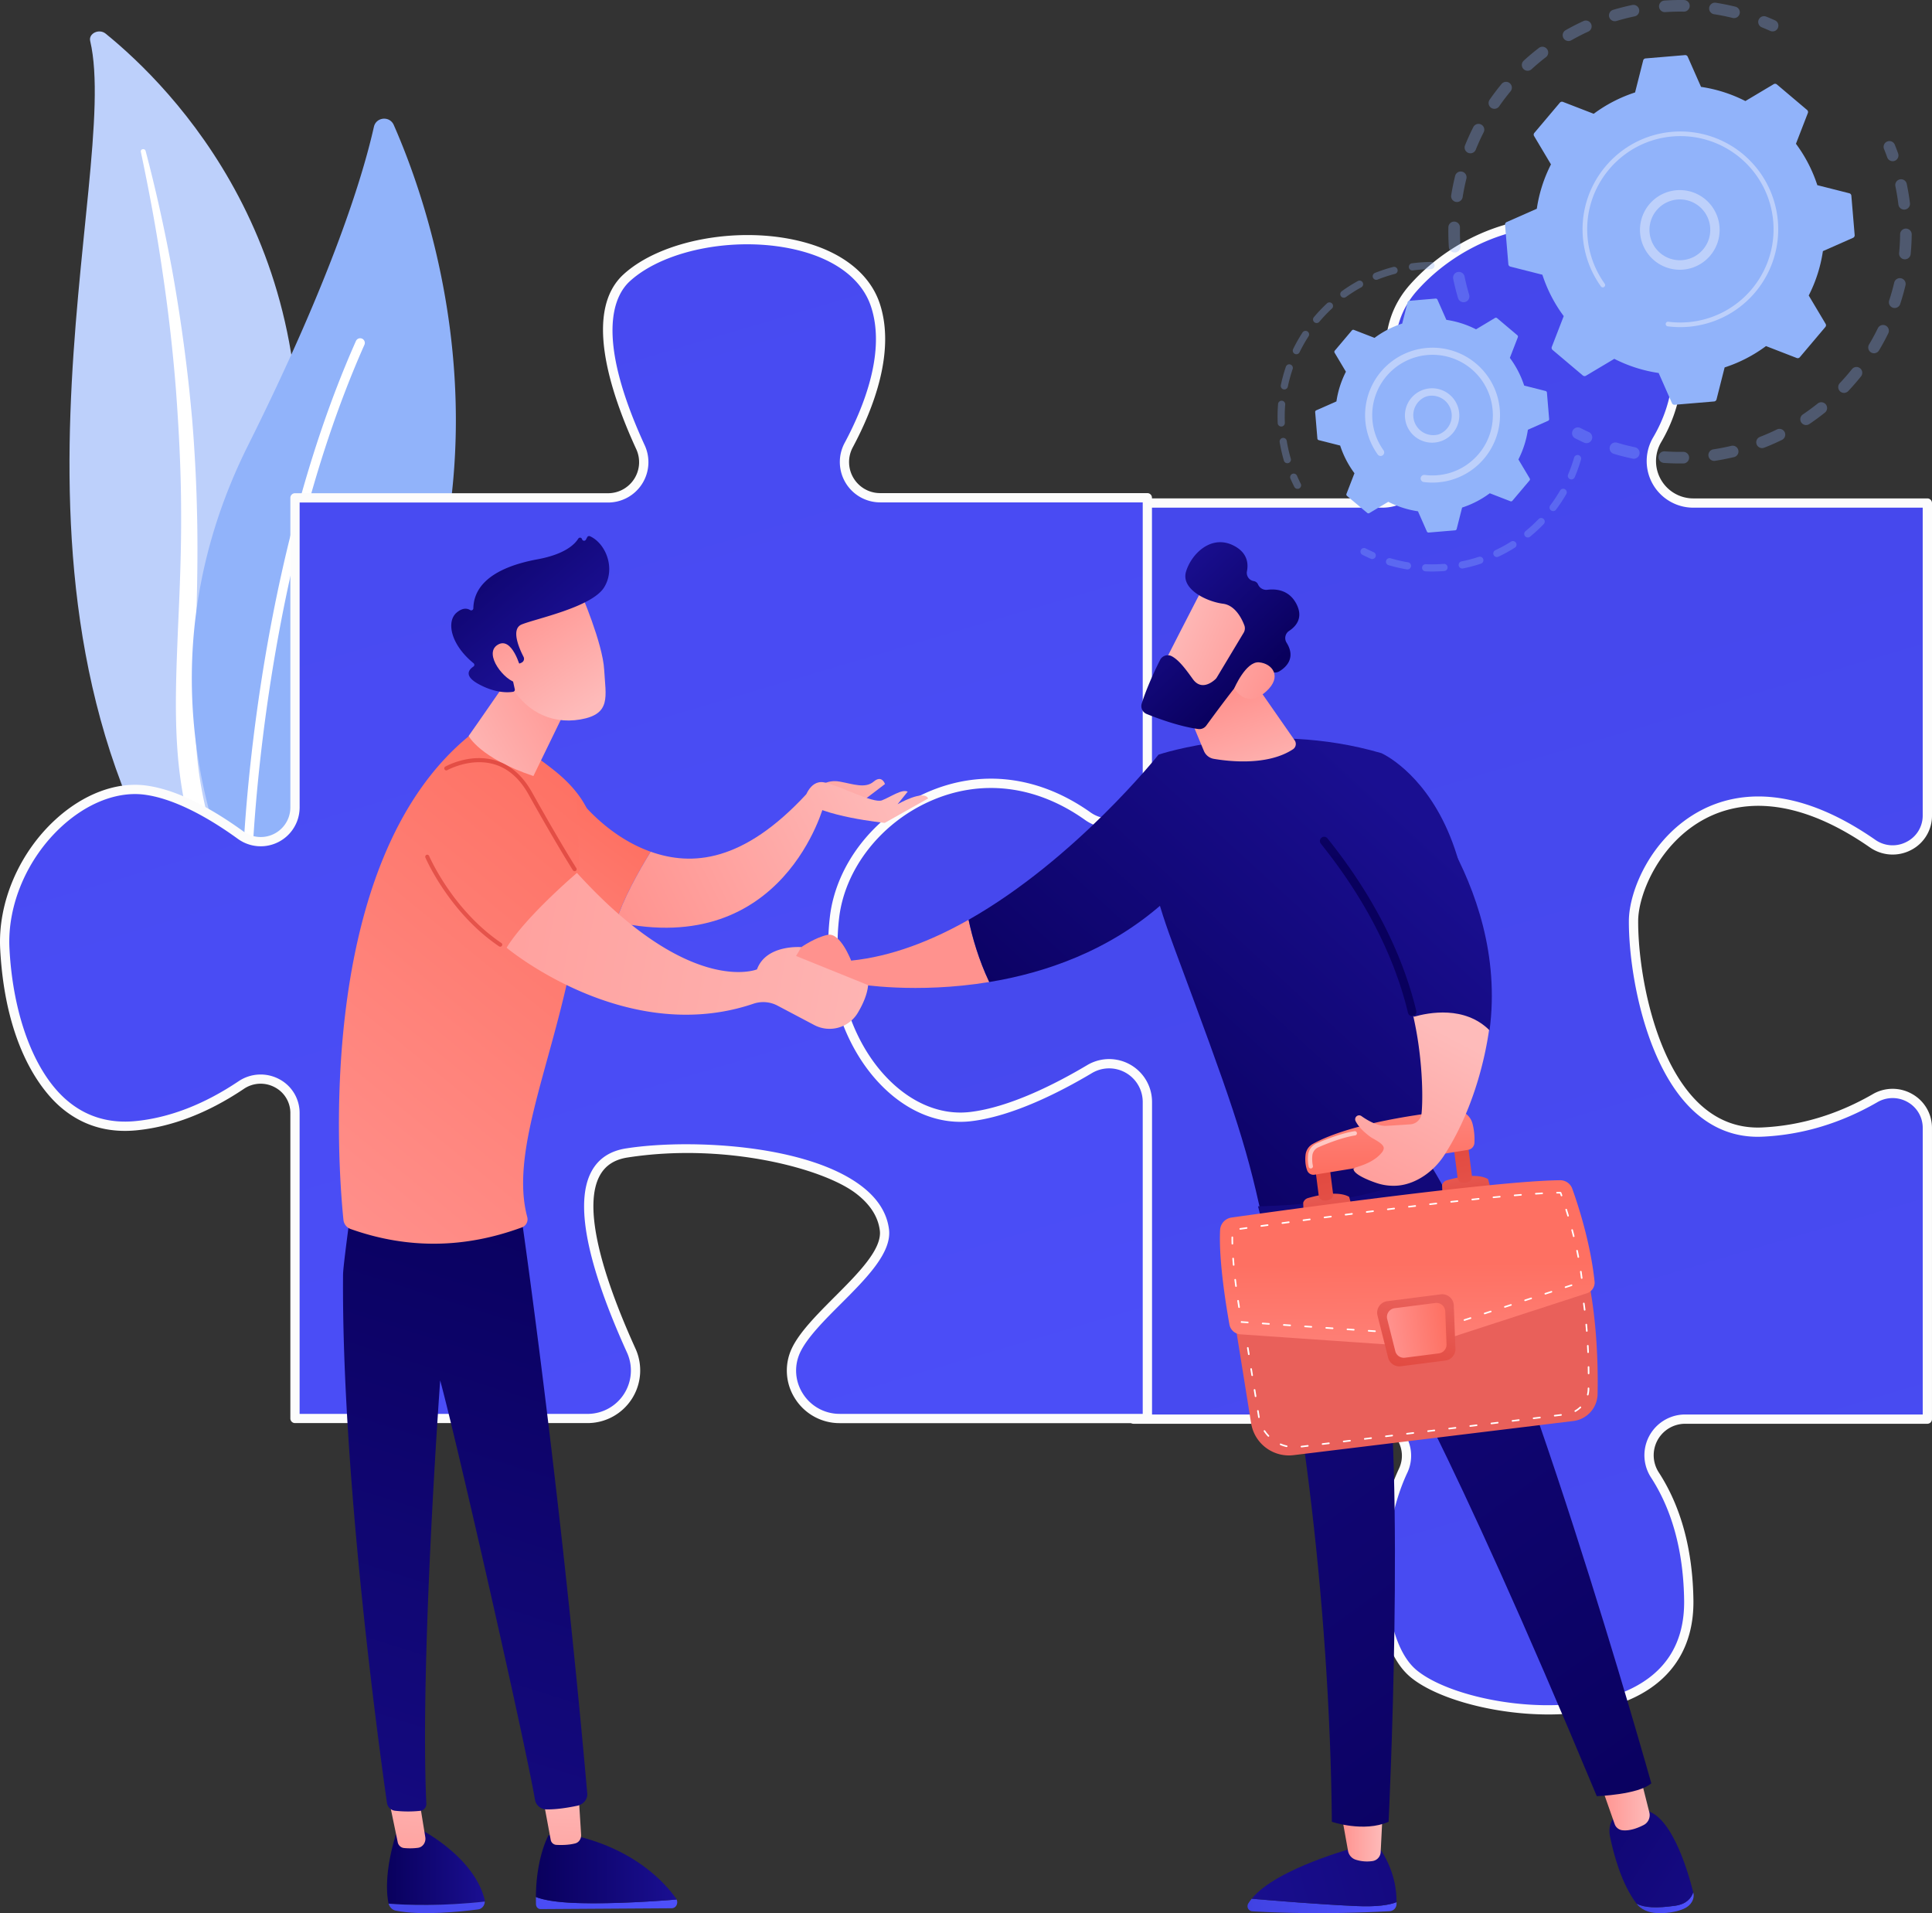 <svg xmlns="http://www.w3.org/2000/svg" xmlns:xlink="http://www.w3.org/1999/xlink" viewBox="0 0 2806.09 2778.24"><rect x="0" y="0" width="2806.09" height="2778.24" fill="#333333" stroke="none"/><defs><style>.cls-1{isolation:isolate;}.cls-2{fill:#bdd0fb;}.cls-24,.cls-3,.cls-30{fill:#fff;}.cls-3{mix-blend-mode:soft-light;}.cls-4{fill:#91b3fa;}.cls-5{fill:url(#linear-gradient);}.cls-6{fill:#fcfcfc;}.cls-7{fill:url(#linear-gradient-2);}.cls-8{opacity:0.3;}.cls-9{fill:url(#linear-gradient-3);}.cls-10{fill:url(#linear-gradient-4);}.cls-11{fill:url(#linear-gradient-5);}.cls-12{fill:url(#linear-gradient-6);}.cls-13{fill:url(#linear-gradient-7);}.cls-14{fill:url(#linear-gradient-8);}.cls-15{fill:url(#linear-gradient-9);}.cls-16{fill:url(#linear-gradient-10);}.cls-17{fill:url(#linear-gradient-11);}.cls-18{fill:url(#linear-gradient-12);}.cls-19{fill:url(#linear-gradient-13);}.cls-20{fill:url(#linear-gradient-14);}.cls-21{fill:url(#linear-gradient-15);}.cls-22{fill:url(#linear-gradient-16);}.cls-23{fill:url(#linear-gradient-17);}.cls-25{fill:url(#linear-gradient-18);}.cls-26{fill:url(#linear-gradient-19);}.cls-27{fill:url(#linear-gradient-20);}.cls-28{fill:url(#linear-gradient-21);}.cls-29{fill:url(#linear-gradient-22);}.cls-30{opacity:0.58;}.cls-31{fill:url(#linear-gradient-23);}.cls-32{fill:url(#linear-gradient-24);}.cls-33{fill:url(#linear-gradient-25);}.cls-34{fill:url(#linear-gradient-26);}.cls-35{fill:url(#linear-gradient-27);}.cls-36{fill:url(#linear-gradient-28);}.cls-37{fill:url(#linear-gradient-29);}.cls-38{fill:url(#linear-gradient-30);}.cls-39{fill:url(#linear-gradient-31);}.cls-40{fill:url(#linear-gradient-32);}.cls-41{fill:url(#linear-gradient-33);}.cls-42{fill:url(#linear-gradient-34);}.cls-43{fill:url(#linear-gradient-35);}.cls-44{fill:url(#linear-gradient-36);}.cls-45{fill:url(#linear-gradient-37);}.cls-46{fill:url(#linear-gradient-38);}.cls-47{fill:url(#linear-gradient-39);}.cls-48{fill:url(#linear-gradient-40);}.cls-49{fill:url(#linear-gradient-41);}.cls-50{fill:url(#linear-gradient-42);}.cls-51{fill:url(#linear-gradient-43);}.cls-52{fill:url(#linear-gradient-44);}.cls-53{fill:url(#linear-gradient-45);}.cls-54{fill:url(#linear-gradient-46);}.cls-55{fill:url(#linear-gradient-47);}</style><linearGradient id="linear-gradient" x1="-159.25" y1="6336.71" x2="2179.03" y2="-1565.05" gradientTransform="matrix(-1, 0, 0, 1, 3686.08, 0)" gradientUnits="userSpaceOnUse"><stop offset="0" stop-color="#4f52ff"/><stop offset="1" stop-color="#4042e2"/></linearGradient><linearGradient id="linear-gradient-2" x1="1457.14" y1="4728.53" x2="3767.74" y2="-3079.65" xlink:href="#linear-gradient"/><linearGradient id="linear-gradient-3" x1="1593.69" y1="1929.93" x2="1626.25" y2="1918.64" gradientUnits="userSpaceOnUse"><stop offset="0" stop-color="#febbba"/><stop offset="1" stop-color="#ff928e"/></linearGradient><linearGradient id="linear-gradient-4" x1="1825.47" y1="1990.6" x2="2299.68" y2="1473.69" gradientUnits="userSpaceOnUse"><stop offset="0" stop-color="#09005d"/><stop offset="1" stop-color="#1a0f91"/></linearGradient><linearGradient id="linear-gradient-5" x1="2041.95" y1="2189.18" x2="2516.15" y2="1672.28" xlink:href="#linear-gradient-4"/><linearGradient id="linear-gradient-6" x1="996.01" y1="1629.84" x2="947.54" y2="1484.45" gradientTransform="translate(1290.1)" xlink:href="#linear-gradient-3"/><linearGradient id="linear-gradient-7" x1="2149.53" y1="1381.3" x2="2323.72" y2="1457.03" xlink:href="#linear-gradient-3"/><linearGradient id="linear-gradient-8" x1="5027.63" y1="5584.33" x2="5235.71" y2="5584.33" gradientTransform="matrix(-0.69, -0.73, -0.73, 0.69, 9787.37, 1318.79)" xlink:href="#linear-gradient-4"/><linearGradient id="linear-gradient-9" x1="2138.68" y1="1406.27" x2="2312.86" y2="1482" xlink:href="#linear-gradient-3"/><linearGradient id="linear-gradient-10" x1="2273.45" y1="3244.53" x2="2489.93" y2="3244.53" gradientTransform="matrix(-1, 0, 0, 1, 4753.76, 0)" xlink:href="#linear-gradient"/><linearGradient id="linear-gradient-11" x1="3002.81" y1="3042" x2="2218.98" y2="3265.41" xlink:href="#linear-gradient-4"/><linearGradient id="linear-gradient-12" x1="2293.44" y1="3142.87" x2="2354.41" y2="3142.87" gradientTransform="matrix(-1, 0, 0, 1, 4753.76, 0)" xlink:href="#linear-gradient-3"/><linearGradient id="linear-gradient-13" x1="1841.89" y1="3239.86" x2="1924.85" y2="3239.86" gradientTransform="matrix(-1, 0, 0, 1, 4753.76, 0)" xlink:href="#linear-gradient"/><linearGradient id="linear-gradient-14" x1="2565.84" y1="2996.59" x2="3054.31" y2="3314.67" xlink:href="#linear-gradient-4"/><linearGradient id="linear-gradient-15" x1="1905.79" y1="3092.04" x2="1978.66" y2="3092.04" gradientTransform="matrix(-1, 0, 0, 1, 4753.76, 0)" xlink:href="#linear-gradient-3"/><linearGradient id="linear-gradient-16" x1="-437.49" y1="3199.04" x2="674.48" y2="1661.68" gradientTransform="matrix(-1, 0, 0, 1, 2420.76, 0)" xlink:href="#linear-gradient-4"/><linearGradient id="linear-gradient-17" x1="2477.36" y1="2182.86" x2="2504.33" y2="2378.39" gradientUnits="userSpaceOnUse"><stop offset="0" stop-color="#e1473d"/><stop offset="1" stop-color="#e9605a"/></linearGradient><linearGradient id="linear-gradient-18" x1="27.6" y1="2902.5" x2="24.6" y2="2829.62" gradientTransform="translate(1990 -609.6) rotate(-7.3)" xlink:href="#linear-gradient-17"/><linearGradient id="linear-gradient-19" x1="23.8" y1="2793.09" x2="38.83" y2="3001.94" gradientTransform="translate(1990 -609.6) rotate(-7.3)" xlink:href="#linear-gradient-17"/><linearGradient id="linear-gradient-20" x1="230.63" y1="2894.14" x2="227.62" y2="2821.26" gradientTransform="translate(1990 -609.6) rotate(-7.3)" xlink:href="#linear-gradient-17"/><linearGradient id="linear-gradient-21" x1="226.28" y1="2778.53" x2="241.31" y2="2987.39" gradientTransform="translate(1990 -609.6) rotate(-7.3)" xlink:href="#linear-gradient-17"/><linearGradient id="linear-gradient-22" x1="142.88" y1="2676.84" x2="122.6" y2="2825.57" gradientTransform="translate(1990 -609.6) rotate(-7.3)" gradientUnits="userSpaceOnUse"><stop offset="0" stop-color="#ff928e"/><stop offset="1" stop-color="#fe7062"/></linearGradient><linearGradient id="linear-gradient-23" x1="2498.18" y1="2570.29" x2="2495.93" y2="2311.84" gradientTransform="matrix(1, 0, 0, 1, 0, 0)" xlink:href="#linear-gradient-22"/><linearGradient id="linear-gradient-24" x1="2493.73" y1="2480.27" x2="2518.45" y2="2365.66" xlink:href="#linear-gradient-17"/><linearGradient id="linear-gradient-25" x1="91.59" y1="3060.48" x2="176.78" y2="3060.48" xlink:href="#linear-gradient-22"/><linearGradient id="linear-gradient-26" x1="2561.45" y1="1982.01" x2="2396.43" y2="2299.35" xlink:href="#linear-gradient-3"/><linearGradient id="linear-gradient-27" x1="2112.52" y1="2253.93" x2="2586.72" y2="1737.02" xlink:href="#linear-gradient-4"/><linearGradient id="linear-gradient-28" x1="2457.14" y1="1750.91" x2="2567.26" y2="1317.15" xlink:href="#linear-gradient-4"/><linearGradient id="linear-gradient-29" x1="-276.05" y1="3187.59" x2="-134.04" y2="3187.59" gradientTransform="translate(1290.1)" xlink:href="#linear-gradient-4"/><linearGradient id="linear-gradient-30" x1="79.47" y1="3020.06" x2="-437.17" y2="3425.72" gradientTransform="translate(1290.1)" xlink:href="#linear-gradient"/><linearGradient id="linear-gradient-31" x1="-236.55" y1="3025.92" x2="-263.68" y2="3262.65" gradientTransform="translate(1290.1)" xlink:href="#linear-gradient-3"/><linearGradient id="linear-gradient-32" x1="171.24" y1="3136.77" x2="-345.39" y2="3542.43" gradientTransform="translate(1290.1)" xlink:href="#linear-gradient"/><linearGradient id="linear-gradient-33" x1="-59.8" y1="3191.2" x2="144.62" y2="3191.2" gradientTransform="translate(1290.1)" xlink:href="#linear-gradient-4"/><linearGradient id="linear-gradient-34" x1="89.28" y1="2996.76" x2="62.16" y2="3233.51" gradientTransform="translate(993.21 65.77) rotate(-3.61)" xlink:href="#linear-gradient-3"/><linearGradient id="linear-gradient-35" x1="1285.52" y1="2160.96" x2="832.58" y2="3594.5" xlink:href="#linear-gradient-4"/><linearGradient id="linear-gradient-36" x1="866.33" y1="2272.57" x2="1380.99" y2="1641.04" gradientTransform="matrix(1, 0, 0, 1, 0, 0)" xlink:href="#linear-gradient-22"/><linearGradient id="linear-gradient-37" x1="1105.13" y1="1578.34" x2="1293.91" y2="1465.97" xlink:href="#linear-gradient-3"/><linearGradient id="linear-gradient-38" x1="1311.07" y1="1502.6" x2="1200.89" y2="1340.7" xlink:href="#linear-gradient-3"/><linearGradient id="linear-gradient-39" x1="1106.89" y1="1220.53" x2="1262.66" y2="1402.97" xlink:href="#linear-gradient-4"/><linearGradient id="linear-gradient-40" x1="1257.61" y1="1538.98" x2="1147.48" y2="1377.16" xlink:href="#linear-gradient-3"/><linearGradient id="linear-gradient-41" x1="1118.32" y1="1997.46" x2="1356.55" y2="1671.59" gradientTransform="matrix(1, 0, 0, 1, 0, 0)" xlink:href="#linear-gradient-22"/><linearGradient id="linear-gradient-42" x1="1744.05" y1="1615.97" x2="1347.74" y2="1813.12" xlink:href="#linear-gradient-3"/><linearGradient id="linear-gradient-43" x1="1738.25" y1="1566.53" x2="1602.69" y2="1708.11" xlink:href="#linear-gradient-3"/><linearGradient id="linear-gradient-44" x1="1745.94" y1="1613.64" x2="1349.62" y2="1810.78" xlink:href="#linear-gradient-3"/><linearGradient id="linear-gradient-45" x1="1911.55" y1="1948.14" x2="761.41" y2="1740.16" xlink:href="#linear-gradient-3"/><linearGradient id="linear-gradient-46" x1="1348.03" y1="1443.72" x2="845.07" y2="2214.63" xlink:href="#linear-gradient-17"/><linearGradient id="linear-gradient-47" x1="1341.05" y1="1439.17" x2="838.09" y2="2210.08" xlink:href="#linear-gradient-17"/></defs><g class="cls-1"><g id="Illustration"><path class="cls-2" d="M582.94,536.27c-2.6-11,12.94-18.38,22.45-10.67,96.6,78.33,328.7,312.9,270.85,722.83-72.57,514.32,51.5,702,205.94,816.46,0,0-212.09-53.83-345.54-244.26C409,1353.08,629.06,732.63,582.94,536.27Z" transform="translate(-451.95 -476.76)"/><path class="cls-3" d="M656.45,696.91c12.08,57.26,22.85,114.69,31.18,172.38q13,86.46,19.86,173.42c4.29,58,7.32,116,7.5,174,.47,58-1.94,116-4.6,174.22-2.28,58.19-5,116.8-.7,175.82s16.59,118.32,41.19,174c6.15,13.88,12.62,27.72,20,41.09,7.07,13.5,14.82,26.72,22.85,39.83a627.85,627.85,0,0,0,54.8,75.37c40.82,47.87,90,90.33,144.28,126.27,5.71,3.78,13.89,2.86,18.27-2.07s3.34-11.74-2.1-15.57l0,0c-12.9-9.06-25.67-18.24-37.92-27.88-6.22-4.74-12.18-9.7-18.24-14.56-5.85-5.06-11.92-9.93-17.58-15.13a625.18,625.18,0,0,1-63.72-65.49c-38.93-46-70.1-97.32-93.71-150.5a508.68,508.68,0,0,1-27.31-82,559.43,559.43,0,0,1-13.18-84.94c-4.65-57.29-2.55-115.31-.75-173.51s3-116.72,1.42-175.19q-1-43.83-3.85-87.62c-.84-14.59-2-29.17-3.16-43.75q-2-21.85-4.25-43.67-9.4-87.27-25-173.84c-10.76-57.64-23.28-115-38.34-171.86a3.53,3.53,0,0,0-4.18-2.27A3.06,3.06,0,0,0,656.45,696.91Z" transform="translate(-451.95 -476.76)"/><path class="cls-4" d="M833.17,1767.33a24.32,24.32,0,0,1-39.8-6.77C754.06,1673.76,665.09,1418.31,812,1124,936.1,875.49,979.76,728.94,995,661c3.22-14.36,22.9-16.26,28.84-2.8C1089.33,806.77,1262.36,1312,833.17,1767.33Z" transform="translate(-451.95 -476.76)"/><path class="cls-3" d="M811.66,1758.17a7,7,0,0,1-1.3.11,6.75,6.75,0,0,1-6.64-6.85c.07-4.22,8.28-426.1,165.19-779.44a6.74,6.74,0,1,1,12.33,5.47c-155.77,350.77-164,770-164,774.18A6.73,6.73,0,0,1,811.66,1758.17Z" transform="translate(-451.95 -476.76)"/><path class="cls-5" d="M2512.36,1115.66c-37.56-66-66.46-154.71-7.43-221.12,106.63-119.95,319.87-146.61,373.19,40,22.05,77.19,6.48,137.19-19.37,181-23.94,40.58,5.57,91.73,52.69,91.73h339.87v453.47c0,40.94-46,64.38-79.65,41-228-158.25-346.88,28.41-347.13,112.41-.29,93.3,40.26,313.22,186.87,306.55,67-3,122.87-25.57,163.78-49.14,33.88-19.52,76.13,4.25,76.13,43.35V2537.6H2899.58c-41.76,0-66.66,46.12-43.95,81.16,26.1,40.26,47.95,98.63,49.14,181.71,3,211.46-319.87,173.26-399.84,106.62-57.12-47.6-59.47-200.23-15-294.62,16.43-34.87-10.59-74.87-49.15-74.87H2098.42V2075.09c0-33.72-36.62-54.45-65.61-37.23-58.92,35-149.93,78.92-240.94,82.87-153.27,6.67-173.26-166.6-179.93-299.88-5.88-117.72,218.54-308.27,395.69-192.1,29,19,88.61,46.89,88.61,12.18V1207.26h363.31C2506.6,1207.26,2535.64,1156.55,2512.36,1115.66Z" transform="translate(-451.95 -476.76)"/><path class="cls-6" d="M2700.72,2966.49a443.16,443.16,0,0,1-55.38-3.57c-61-7.69-116.47-27.1-144.73-50.65-61.64-51.37-60.75-209.36-16.78-302.67,6.61-14,5.53-29.73-2.95-43.1a47.31,47.31,0,0,0-40.1-22.15H2098.42a6.75,6.75,0,0,1-6.74-6.75V2075.09a36.61,36.61,0,0,0-55.42-31.43c-60.63,36-152.2,79.81-244.09,83.81-70.66,3.14-121.67-31.1-151.45-101.58-25.26-59.78-32.13-137-35.51-204.71-3.22-64.33,56.5-146.56,142-195.54,90.92-52.07,187.18-53,264.13-2.53,26.72,17.53,62.82,32.51,74.55,26.19,1-.53,3.61-2,3.61-8.37V1207.26a6.74,6.74,0,0,1,6.74-6.74h363.32a53.57,53.57,0,0,0,46.8-26.86,54.25,54.25,0,0,0,.15-54.66c-53.66-94.26-55.95-173.43-6.61-228.94,65.18-73.32,168.75-111.29,251.81-92.36,65.07,14.84,112.27,62.77,132.9,135,19.45,68.09,12.71,130.76-20,186.29a54.19,54.19,0,0,0,46.89,81.56H3251.3a6.75,6.75,0,0,1,6.75,6.74v453.47a56,56,0,0,1-30.46,50.41,57.67,57.67,0,0,1-59.77-3.83c-113.14-78.53-192.17-66.19-238.55-42-66.66,34.75-97.88,109.4-98,148.91-.22,72.21,23,202.19,87.79,264.31,26.22,25.13,57.1,37,92,35.48,55.44-2.51,109.52-18.74,160.72-48.24a57.33,57.33,0,0,1,57.88-.1,56.32,56.32,0,0,1,28.36,49.29V2537.6a6.75,6.75,0,0,1-6.75,6.75H2899.58a45.71,45.71,0,0,0-38.29,70.75c32.28,49.79,49.18,112.12,50.23,185.27.93,65.28-28.84,114.22-86.08,141.54C2791.46,2958.12,2748.37,2966.49,2700.72,2966.49Zm-595.55-435.63h335.61a60.72,60.72,0,0,1,51.49,28.42,58,58,0,0,1,3.76,56.07c-45.31,96.15-38.52,243.45,13.21,286.57,53,44.18,213.16,74.21,310.39,27.82,52.89-25.24,79.27-68.7,78.4-129.18-1-70.57-17.18-130.5-48.05-178.13a59.19,59.19,0,0,1,49.6-91.57h345V2114.94a43,43,0,0,0-21.62-37.61,44,44,0,0,0-44.4.1c-53.09,30.59-109.22,47.42-166.84,50-38.62,1.78-73-11.44-102-39.22-67.87-65.06-92.17-199.55-91.95-274.08.13-44.07,32.88-123.1,105.26-160.83,49.67-25.9,133.8-39.48,252.47,42.89a43.65,43.65,0,0,0,45.83,3,42.71,42.71,0,0,0,23.22-38.46V1214H2911.44a67.67,67.67,0,0,1-58.5-101.9c30.8-52.21,37.09-111.34,18.7-175.72-24.63-86.2-80.45-115.84-122.94-125.53C2670.2,792.93,2572,829.2,2510,899c-31.48,35.41-55.6,101.16,8.25,213.31h0a67.61,67.61,0,0,1-.21,68.11,66.91,66.91,0,0,1-58.46,33.56H2103v426.93c0,12-5.81,17.6-10.69,20.23-25.75,13.91-85.81-25.1-88.35-26.77-72.55-47.59-163.69-46.51-250,3-80,45.83-138.16,124.58-135.24,183.16,3.33,66.5,10,142.29,34.47,200.14,27.74,65.65,73,96.18,138.44,93.34,89.1-3.87,178.49-46.68,237.79-81.93a50.1,50.1,0,0,1,75.8,43Z" transform="translate(-451.95 -476.76)"/><path class="cls-7" d="M802.16,2052.55c-40,26.84-92.75,52.93-152.23,58.88-131.7,13.17-184.38-131.7-191-256.82S564.32,1611,663.1,1624.13c46.53,6.2,97.43,35.78,138.27,65.33,33,23.88,79,.4,79-40.32V1199.75h454.64c37.89,0,63-39.12,47.17-73.55-35.67-77.53-75.74-195.34-19.86-246.19,86.85-79,321.44-79,361,39.51,22.13,66.37-7.93,146.22-38.66,203.64-18.54,34.62,6.47,76.41,45.74,76.41h388v416.18c0,44.4-50.21,72-86.42,46.3-167.85-119.13-351.16,6.53-368,146.47-19.76,164.62,85.6,302.91,197.55,289.74,56.85-6.69,122.18-38.84,172.73-68.88,37.12-22.06,84.09,4.43,84.09,47.62v459.69H1671.49c-51.14,0-85.34-53.34-63.18-99.43,26.42-54.92,134.68-122.34,128.17-174.37-13.17-105.36-247.76-131.43-374.12-111.81-96.44,15-48.5,165.83,6.32,286.73,21,46.34-12.46,98.88-63.33,98.88H880.41V2093.48C880.41,2053.25,835.58,2030.14,802.16,2052.55Z" transform="translate(-451.95 -476.76)"/><path class="cls-6" d="M2118.42,2543.43H1671.49a76.39,76.39,0,0,1-65-36,75.33,75.33,0,0,1-4.23-73.13c11.35-23.6,37-49.2,61.7-74,34.06-34.06,69.28-69.28,65.86-96.65-2.54-20.27-14.4-38.53-35.27-54.26-47.54-35.86-189.06-73.78-331.13-51.73-19.19,3-32.43,11.66-40.46,26.52-22,40.69-4.06,127.4,51.87,250.76a76.51,76.51,0,0,1-69.46,108.41H880.41a6.74,6.74,0,0,1-6.74-6.74V2093.48a42.15,42.15,0,0,0-22.57-37.77,43.34,43.34,0,0,0-45.18,2.44c-51.65,34.67-103.91,54.85-155.32,60-42.48,4.25-79.62-7-110.48-33.5-23.87-20.49-80.22-83.88-87.89-229.68-3.53-67,27-138.89,79.66-187.5,40.69-37.55,88.85-55.77,132.1-50,40.15,5.35,87.7,27.74,141.34,66.55a43,43,0,0,0,68.34-34.86V1199.75a6.74,6.74,0,0,1,6.74-6.74h454.64a45.1,45.1,0,0,0,41-64c-40-87-75.7-201.72-18.26-254,55-50.09,169.15-70.8,259.77-47.13,58.11,15.17,97.93,47,112.11,89.49,23.06,69.21-8.54,151.84-39.12,209a45.12,45.12,0,0,0,39.8,66.48h388a6.75,6.75,0,0,1,6.75,6.75v416.18a62.81,62.81,0,0,1-34.24,55.93c-20.66,10.67-44.15,9.12-62.83-4.14C1957,1617.06,1877,1607.33,1803,1640.15c-71.81,31.82-123.71,98.22-132.23,169.17-10.78,89.79,16.85,180,72.09,235.34,35,35.08,76.87,51.75,118,46.91,57.36-6.75,124.14-40.7,170.06-68a62.3,62.3,0,0,1,94.29,53.42v459.69A6.75,6.75,0,0,1,2118.42,2543.43Zm-669.59-405c88.42,0,195.13,16,253.83,60.28,23.88,18,37.51,39.33,40.51,63.35,4.25,33.92-33.34,71.51-69.7,107.87-24,23.95-48.72,48.73-59.08,70.26a61.93,61.93,0,0,0,3.49,60.11,63,63,0,0,0,53.61,29.66h440.19V2077a48.8,48.8,0,0,0-73.91-41.82c-47,28-115.66,62.75-175.38,69.78-45.23,5.33-91.13-12.71-129.1-50.78-58.1-58.23-87.2-152.67-75.94-246.47,9.07-75.57,64.08-146.18,140.15-179.89,78.59-34.81,163.26-24.61,238.41,28.73,14.49,10.28,32.75,11.46,48.83,3.15a49.38,49.38,0,0,0,26.94-44V1206.31H1730.39A58.62,58.62,0,0,1,1678.7,1120c29.33-54.79,59.77-133.68,38.22-198.33-12.69-38.07-49.17-66.73-102.73-80.71-86.66-22.62-195.28-3.27-247.29,44.06-23.23,21.13-51.33,80.2,21.45,238.38a58.59,58.59,0,0,1-53.3,83.11H887.15v442.65a56.52,56.52,0,0,1-89.73,45.78c-51.07-37-97.83-59.12-135.21-64.11-39.27-5.24-83.45,11.74-121.17,46.56-49.8,46-78.67,113.74-75.35,176.88,5.14,97.55,36.25,179.84,83.22,220.15,27.94,24,61.71,34.2,100.35,30.32,49.18-4.91,99.36-24.35,149.15-57.77h0a57.36,57.36,0,0,1,59-3.13,55.41,55.41,0,0,1,29.7,49.66V2530h418.2a63,63,0,0,0,57.18-89.36c-58.56-129.17-75.87-217.57-51.45-262.74,10-18.57,26.94-29.81,50.25-33.43C1385.71,2140.63,1416,2138.42,1448.83,2138.42Z" transform="translate(-451.95 -476.76)"/><g class="cls-8"><path class="cls-4" d="M2579.25,915.5a8.43,8.43,0,0,1-9.61-5.88c-2.72-9.12-5.07-18.49-7-27.86a8.43,8.43,0,0,1,6.54-10l.16,0a8.43,8.43,0,0,1,9.8,6.58c1.84,8.9,4.08,17.8,6.66,26.46a8.43,8.43,0,0,1-5.68,10.48A6.34,6.34,0,0,1,2579.25,915.5Zm-12.95-72.24c-.33.06-.66.1-1,.13a8.44,8.44,0,0,1-9-7.84c-.64-9.54-.87-19.2-.7-28.71a8.42,8.42,0,1,1,16.84.3c-.16,9,.07,18.22.68,27.28A8.42,8.42,0,0,1,2566.3,843.26Zm3.27-73.29a8.45,8.45,0,0,1-9.87-9.61c1.5-9.42,3.42-18.89,5.72-28.15a8.42,8.42,0,1,1,16.35,4.06c-2.18,8.79-4,17.79-5.43,26.73A8.42,8.42,0,0,1,2569.57,770Zm19.59-70.74a8.43,8.43,0,0,1-9.36-11.43c3.57-8.85,7.56-17.66,11.87-26.17a8.42,8.42,0,1,1,15,7.61c-4.09,8.08-7.88,16.44-11.27,24.86A8.4,8.4,0,0,1,2589.16,699.23ZM2624,634.64a8.42,8.42,0,0,1-8.47-13.08c5.43-7.83,11.26-15.53,17.35-22.88a8.43,8.43,0,1,1,13,10.74c-5.79,7-11.34,14.31-16.5,21.74A8.38,8.38,0,0,1,2624,634.64Zm48.28-55.27a8.42,8.42,0,0,1-7.24-14.49c7-6.44,14.43-12.66,22-18.47a8.42,8.42,0,0,1,10.28,13.35c-7.19,5.53-14.21,11.43-20.9,17.55A8.38,8.38,0,0,1,2672.31,579.37Zm299.75-76.44a8.42,8.42,0,0,1-3.56-.11c-8.78-2.16-17.79-4-26.75-5.38a8.43,8.43,0,1,1,2.61-16.65c9.44,1.48,18.92,3.39,28.18,5.67a8.43,8.43,0,0,1-.48,16.47ZM2731.6,536.21a8.43,8.43,0,0,1-5.71-15.61c8.29-4.71,16.89-9.12,25.55-13.1a8.42,8.42,0,1,1,7,15.3c-8.23,3.79-16.39,8-24.26,12.45A8.64,8.64,0,0,1,2731.6,536.21Zm167.68-42.7a8.47,8.47,0,0,1-1.68.14c-9.06-.14-18.24.1-27.29.73a8.43,8.43,0,0,1-1.17-16.81c9.53-.66,19.19-.92,28.72-.77a8.43,8.43,0,0,1,1.42,16.71Zm-100.23,13.86a8.42,8.42,0,0,1-4-16.35c9.12-2.73,18.49-5.11,27.83-7.06l.18,0a8.43,8.43,0,0,1,3.27,16.53c-8.88,1.85-17.78,4.11-26.45,6.71A7,7,0,0,1,2799.05,507.37Z" transform="translate(-451.95 -476.76)"/><path class="cls-4" d="M3028,522.22a8.26,8.26,0,0,1-5-.6c-4-1.78-8-3.51-12.08-5.14a8.42,8.42,0,1,1,6.28-15.63c4.27,1.71,8.54,3.53,12.71,5.41a8.42,8.42,0,0,1-1.92,16Z" transform="translate(-451.95 -476.76)"/></g><g class="cls-8"><path class="cls-4" d="M3202.45,710.71a8.43,8.43,0,0,1-9.47-5.45c-1.46-4.09-3-8.21-4.68-12.26a8.43,8.43,0,0,1,15.62-6.33c1.72,4.26,3.38,8.61,4.92,12.92a8.42,8.42,0,0,1-5.09,10.77A9,9,0,0,1,3202.45,710.71Z" transform="translate(-451.95 -476.76)"/><path class="cls-4" d="M2954.24,1144q-5.72,1.07-11.51,2a8.43,8.43,0,0,1-2.54-16.66c8.92-1.36,17.76-3.08,26.37-5.13a8.42,8.42,0,0,1,3.91,16.39C2965.14,1141.78,2959.68,1142.94,2954.24,1144Zm-55.83,5.63a9.49,9.49,0,0,1-1.43.14c-9.4.15-18.91-.11-28.26-.75a8.42,8.42,0,1,1,1.15-16.8c8.89.6,17.92.84,26.85.7a8.43,8.43,0,0,1,1.69,16.71Zm114.37-22.32a8.42,8.42,0,0,1-4.6-16.13c8.3-3.23,16.57-6.85,24.59-10.78a8.42,8.42,0,0,1,7.41,15.13c-8.44,4.14-17.15,8-25.89,11.35A7.78,7.78,0,0,1,3012.78,1127.27Zm-186.28,15.48a8.58,8.58,0,0,1-3.27,0c-9.19-1.92-18.42-4.26-27.41-7a8.42,8.42,0,1,1,4.83-16.14c8.54,2.55,17.29,4.77,26,6.6a8.43,8.43,0,0,1-.17,16.53Zm250.23-48.93a8.42,8.42,0,0,1-6.25-15.27c7.37-5,14.64-10.32,21.6-15.92a8.43,8.43,0,0,1,10.56,13.14c-7.33,5.89-15,11.52-22.75,16.76A8.33,8.33,0,0,1,3076.73,1093.82Zm55.08-46.67a8.43,8.43,0,0,1-7.68-14.07c6.13-6.48,12.06-13.3,17.63-20.26a8.42,8.42,0,0,1,13.16,10.52c-5.86,7.32-12.1,14.5-18.55,21.32A8.44,8.44,0,0,1,3131.81,1047.15Zm43.58-57.57a8.43,8.43,0,0,1-8.78-12.6c4.58-7.67,8.89-15.61,12.8-23.62a8.42,8.42,0,0,1,15.13,7.4c-4.11,8.42-8.64,16.79-13.46,24.85A8.43,8.43,0,0,1,3175.39,989.58Zm30-65.71a8.27,8.27,0,0,1-4.17-.28,8.41,8.41,0,0,1-5.37-10.63c2.79-8.48,5.24-17.17,7.3-25.84a8.42,8.42,0,0,1,16.39,3.89c-2.16,9.13-4.75,18.29-7.69,27.21A8.39,8.39,0,0,1,3205.38,923.87Zm14.84-70.71a8.41,8.41,0,0,1-9.94-9.08c.85-8.86,1.33-17.88,1.43-26.8a8.43,8.43,0,1,1,16.85.19c-.1,9.39-.61,18.88-1.51,28.21A8.41,8.41,0,0,1,3220.22,853.16ZM3219.16,781l-.51.08a8.41,8.41,0,0,1-9.4-7.32c-.81-6.51-1.83-13.08-3-19.53-.43-2.33-.9-4.65-1.38-7a8.42,8.42,0,0,1,16.49-3.46q.76,3.65,1.45,7.33c1.27,6.77,2.34,13.69,3.2,20.54A8.43,8.43,0,0,1,3219.16,781Z" transform="translate(-451.95 -476.76)"/><path class="cls-4" d="M2757.67,1120.15a8.39,8.39,0,0,1-5-.61c-4.15-1.9-8.34-3.91-12.45-6a8.42,8.42,0,1,1,7.61-15c3.91,2,7.89,3.89,11.82,5.69a8.42,8.42,0,0,1-1.95,15.94Z" transform="translate(-451.95 -476.76)"/></g><path class="cls-4" d="M2750.89,1022a3.92,3.92,0,0,0,4.55.38l41.17-24.52a208.79,208.79,0,0,0,64.43,20.57l19.35,43.81a3.93,3.93,0,0,0,3.93,2.33l57.28-4.81a4,4,0,0,0,3.49-3l11.76-46.42a208.65,208.65,0,0,0,60.09-31l44.68,17.31a3.93,3.93,0,0,0,4.43-1.13l37.1-43.91a3.92,3.92,0,0,0,.38-4.55L3079,905.88a208.66,208.66,0,0,0,20.58-64.42l43.81-19.35a4,4,0,0,0,2.33-3.93l-4.82-57.28a3.92,3.92,0,0,0-3-3.49l-46.42-11.76a208.9,208.9,0,0,0-31.05-60.09l17.31-44.69a3.93,3.93,0,0,0-1.14-4.42l-43.9-37.1a3.94,3.94,0,0,0-4.56-.38L2987,623.5a208.48,208.48,0,0,0-64.42-20.58l-19.35-43.81a3.94,3.94,0,0,0-3.94-2.33L2842,561.59a3.93,3.93,0,0,0-3.48,3L2826.78,611a209,209,0,0,0-60.08,31L2722,624.71a4,4,0,0,0-4.43,1.13l-37.09,43.91a3.93,3.93,0,0,0-.38,4.56l24.52,41.17a208.73,208.73,0,0,0-20.57,64.42l-43.81,19.35a3.92,3.92,0,0,0-2.33,3.94l4.81,57.27a3.93,3.93,0,0,0,3,3.49l46.42,11.76a208.65,208.65,0,0,0,31,60.09l-17.31,44.69a3.94,3.94,0,0,0,1.13,4.43Z" transform="translate(-451.95 -476.76)"/><path class="cls-2" d="M2902.4,867.49a57.84,57.84,0,1,1,8.2-2.17A59.43,59.43,0,0,1,2902.4,867.49Zm-18.63-100.38a45.19,45.19,0,0,0-6.36,1.68,44.15,44.15,0,1,0,6.36-1.68Z" transform="translate(-451.95 -476.76)"/><path class="cls-2" d="M2918.9,949.3q-7.14,1.34-14.47,2h0c-1.54.13-3.08.23-4.62.31a143.77,143.77,0,0,1-22.74-.63l-.31,0-.87-.11-1.7-.2a3.38,3.38,0,0,1-2.88-2.72,3.13,3.13,0,0,1,0-1.06,3.38,3.38,0,0,1,3.77-2.91,135.46,135.46,0,0,0,137.35-71.5,134.48,134.48,0,0,0,15-74.06,136.66,136.66,0,0,0-1.86-13.8,135.36,135.36,0,0,0-144.33-109.72c-74.39,6.26-129.77,71.84-123.52,146.19a135.58,135.58,0,0,0,24.94,67.64,3.37,3.37,0,0,1-5.48,3.94,142,142,0,0,1-26.17-71c-6.57-78.07,51.63-146.91,129.66-153.48a142.12,142.12,0,0,1,151.52,115.18,144.62,144.62,0,0,1,2,14.49A142.09,142.09,0,0,1,2918.9,949.3Z" transform="translate(-451.95 -476.76)"/><g class="cls-8"><path class="cls-4" d="M2337.47,1186.55a5.2,5.2,0,0,1-5.6-2.75c-2-3.94-3.91-8-5.67-12a5.2,5.2,0,0,1,9.54-4.15c1.68,3.86,3.5,7.73,5.41,11.48a5.19,5.19,0,0,1-3.68,7.47Z" transform="translate(-451.95 -476.76)"/><path class="cls-4" d="M2322.68,1149.36a5.2,5.2,0,0,1-5.94-3.64,227.35,227.35,0,0,1-5.35-22.26c-.29-1.57-.57-3.16-.83-4.75a5.38,5.38,0,0,1,4.28-6,5.21,5.21,0,0,1,6,4.28c.25,1.52.51,3,.79,4.54a214.75,214.75,0,0,0,5.1,21.22,5.22,5.22,0,0,1-3.52,6.47Zm-8.8-53.3-.75.09a5.22,5.22,0,0,1-5.42-5,228.34,228.34,0,0,1,.54-27.69,5.2,5.2,0,1,1,10.37.85,215.37,215.37,0,0,0-.51,26.41A5.21,5.21,0,0,1,2313.88,1096.06Zm4.38-53.85a5.29,5.29,0,0,1-2,0,5.21,5.21,0,0,1-4-6.16,225.21,225.21,0,0,1,7.34-26.72,5.2,5.2,0,1,1,9.84,3.37,214.34,214.34,0,0,0-7,25.48A5.19,5.19,0,0,1,2318.26,1042.21Zm17.49-51.12a5.2,5.2,0,0,1-5.63-7.39,223,223,0,0,1,13.65-24.11,5.2,5.2,0,1,1,8.72,5.67,215.52,215.52,0,0,0-13,23A5.17,5.17,0,0,1,2335.75,991.09Zm29.45-45.3a5.2,5.2,0,0,1-4.94-8.46,224.59,224.59,0,0,1,19.08-20.06,5.2,5.2,0,0,1,7.09,7.61A216.77,216.77,0,0,0,2368.22,944,5.12,5.12,0,0,1,2365.2,945.79ZM2404.74,909a5.2,5.2,0,0,1-4-9.33,223.52,223.52,0,0,1,23.39-14.8,5.2,5.2,0,1,1,5,9.12,215.76,215.76,0,0,0-22.3,14.11A5.16,5.16,0,0,1,2404.74,909Zm47.32-26a5.21,5.21,0,0,1-2.87-10,228,228,0,0,1,26.32-8.61,5.21,5.21,0,0,1,2.63,10.08,212.89,212.89,0,0,0-25.11,8.21A5.9,5.9,0,0,1,2452.06,883Zm79.28-15.5a4.53,4.53,0,0,1-.91.09,216,216,0,0,0-22.93,1.44c-1.16.13-2.29.27-3.42.43a5.21,5.21,0,0,1-5.85-4.47,5.15,5.15,0,0,1,4.47-5.85c1.2-.16,2.41-.31,3.62-.45a227.91,227.91,0,0,1,24-1.5,5.2,5.2,0,0,1,1,10.31Z" transform="translate(-451.95 -476.76)"/></g><g class="cls-8"><path class="cls-4" d="M2576.56,1302.27a5.21,5.21,0,0,1-2-10.22,216.35,216.35,0,0,0,25.12-6.63,5.2,5.2,0,0,1,3.26,9.88,226.12,226.12,0,0,1-26.33,7Zm-26.37,3.65a5,5,0,0,1-.56.08,227.15,227.15,0,0,1-27.24.48,5.2,5.2,0,0,1,.44-10.4,216.72,216.72,0,0,0,26-.46,5.2,5.2,0,0,1,1.37,10.3ZM2627,1285.6a5.2,5.2,0,0,1-3.18-9.81,216.75,216.75,0,0,0,22.78-12.52,5.2,5.2,0,1,1,5.55,8.8,224.56,224.56,0,0,1-23.87,13.12A5.6,5.6,0,0,1,2627,1285.6Zm-129.92,18a5.23,5.23,0,0,1-1.81,0,223.71,223.71,0,0,1-26.57-6.11,5.2,5.2,0,0,1,3-10,213.1,213.1,0,0,0,25.33,5.82,5.2,5.2,0,0,1,.1,10.25Zm174.84-46.4a5.21,5.21,0,0,1-4.25-9.15,213.49,213.49,0,0,0,19.09-17.62,5.21,5.21,0,0,1,7.51,7.21,227,227,0,0,1-20,18.47A5.25,5.25,0,0,1,2671.92,1257.24Zm36.8-38.32a5.2,5.2,0,0,1-5.12-8.24,218.46,218.46,0,0,0,14.34-21.68,5.2,5.2,0,0,1,9,5.2,227.85,227.85,0,0,1-15,22.73A5.19,5.19,0,0,1,2708.72,1218.92Zm26.56-46a5.14,5.14,0,0,1-3-.33,5.2,5.2,0,0,1-2.75-6.83,214.65,214.65,0,0,0,8.71-24.48,5.2,5.2,0,1,1,10,2.88,225.54,225.54,0,0,1-9.14,25.69A5.2,5.2,0,0,1,2735.28,1172.89Z" transform="translate(-451.95 -476.76)"/><path class="cls-4" d="M2445.88,1288.5a5.14,5.14,0,0,1-3-.34c-4.08-1.78-8.13-3.68-12-5.66a5.21,5.21,0,1,1,4.71-9.29c3.72,1.89,7.59,3.71,11.48,5.4a5.2,5.2,0,0,1-1.12,9.89Z" transform="translate(-451.95 -476.76)"/></g><path class="cls-4" d="M2437.78,1221.63a2.64,2.64,0,0,0,3,.26l27.55-16.41a139.8,139.8,0,0,0,43.11,13.77l12.94,29.31a2.64,2.64,0,0,0,2.63,1.56l38.33-3.22a2.66,2.66,0,0,0,2.34-2l7.87-31.06a139.38,139.38,0,0,0,40.2-20.78l29.91,11.58a2.62,2.62,0,0,0,3-.76l24.82-29.38a2.62,2.62,0,0,0,.26-3l-16.41-27.55a140,140,0,0,0,13.77-43.11l29.31-13a2.63,2.63,0,0,0,1.56-2.63l-3.22-38.33a2.66,2.66,0,0,0-2-2.34l-31.06-7.87a139.5,139.5,0,0,0-20.78-40.2l11.58-29.91a2.64,2.64,0,0,0-.75-3l-29.39-24.82a2.62,2.62,0,0,0-3-.26L2595.79,955a139.36,139.36,0,0,0-43.11-13.77l-12.95-29.32a2.64,2.64,0,0,0-2.63-1.56l-38.33,3.22a2.63,2.63,0,0,0-2.33,2l-7.88,31.06a139.88,139.88,0,0,0-40.2,20.78l-29.91-11.58a2.63,2.63,0,0,0-3,.76l-24.82,29.38a2.62,2.62,0,0,0-.25,3.05l16.41,27.54a139.41,139.41,0,0,0-13.77,43.12l-29.32,12.94a2.64,2.64,0,0,0-1.56,2.63l3.22,38.33a2.66,2.66,0,0,0,2,2.34l31.07,7.87a139.73,139.73,0,0,0,20.77,40.2l-11.58,29.91a2.62,2.62,0,0,0,.76,3Z" transform="translate(-451.95 -476.76)"/><path class="cls-2" d="M2539.23,1118.93a39.49,39.49,0,1,1,5.64-1.49A40.07,40.07,0,0,1,2539.23,1118.93Zm-12.45-67.17a27.67,27.67,0,0,0-4.11,1.08,29,29,0,0,0,18.82,54.76h0a29,29,0,0,0-14.71-55.84Z" transform="translate(-451.95 -476.76)"/><path class="cls-2" d="M2550.64,1175.89c-3.23.6-6.53,1-9.87,1.33a98.7,98.7,0,0,1-20-.34l-.89-.11a5.2,5.2,0,1,1,1.33-10.32,88.07,88.07,0,0,0,18.65.4h0l1-.09a86.83,86.83,0,0,0,40.43-14.39A88,88,0,0,0,2599,1136.7l.13-.15.39-.45a87.08,87.08,0,0,0,20.38-63.89q-.39-4.51-1.21-8.93a87.61,87.61,0,1,0-157.26,67.4,5.1,5.1,0,0,1,.89,2.08,5.2,5.2,0,0,1-9.33,4,98,98,0,1,1,175.93-75.41c.61,3.28,1.06,6.62,1.35,10A98.16,98.16,0,0,1,2550.64,1175.89Z" transform="translate(-451.95 -476.76)"/><path class="cls-9" d="M1688.18,1871.75s-15.67-41.23-34-37.45-38.31,17.83-38.31,17.83l-29.39,39.75s82.51,32.5,111.52,13.87c0,0,84.28,14.56,190.7-2.9-15.41-32.52-24.59-65.09-30-90.36C1804.86,1843,1746.8,1865.79,1688.18,1871.75Z" transform="translate(-451.95 -476.76)"/><path class="cls-10" d="M2134.59,1572.68s-120.66,152-275.83,239.81c5.39,25.27,14.57,57.84,30,90.36,80.49-13.21,173.65-44.73,252.63-114.77Z" transform="translate(-451.95 -476.76)"/><path class="cls-11" d="M2285.06,2246.26c-23.59-112.08-47.19-177-126.2-389.42-24.86-66.85-47.44-134.5-36.53-205l12.26-79.17s153.54-52,323.75-2.18c0,0,232.21,100.87,74.48,599.08C2461.73,2249.11,2378.53,2271.78,2285.06,2246.26Z" transform="translate(-451.95 -476.76)"/><path class="cls-12" d="M2160.72,1471.64l39.82,95.65a19.05,19.05,0,0,0,14.4,11.46c22.95,3.93,78.47,10.08,114.94-13.89a9.26,9.26,0,0,0,2.47-13l-73.55-105.61Z" transform="translate(-451.95 -476.76)"/><path class="cls-13" d="M2201.9,1325.3c-1.67,1.57-70.57,136.87-70.57,136.87l78.09,37.7,84.35-118.54S2229.89,1298.94,2201.9,1325.3Z" transform="translate(-451.95 -476.76)"/><path class="cls-14" d="M2258.29,1395.56l-38.95,64.92a12.44,12.44,0,0,1-2.14,2.66c-4.63,4.31-20.5,16.86-32.76-.22-10.45-14.57-20.26-27.81-30.77-33.27a12.44,12.44,0,0,0-16.8,5.53c-6.42,12.72-18.85,38.64-26.66,63.23a12.4,12.4,0,0,0,7.22,15.2c15.81,6.41,47.06,18,74.79,21.82a12.44,12.44,0,0,0,11.78-5c11.93-16.34,45.56-62,57-73.45,10.66-10.62,30.34-6.62,39.21-4.07a12.5,12.5,0,0,0,9.95-1.31c9-5.42,24.7-18.91,10.33-41.76a12.46,12.46,0,0,1,3.86-16.93c10-6.61,20.94-19,10.56-39.1-10.51-20.33-29.29-22.16-42.07-20.59a13,13,0,0,1-13.58-7.55,8.22,8.22,0,0,0-6.42-5.06,12.1,12.1,0,0,1-9.79-14.2c2.26-11.51.56-26.45-17.81-36.55-33.69-18.53-63.21,11.66-70.71,37.14s30.16,43.48,53.86,46.49c17.41,2.21,27,21.21,30.79,31.14A12.48,12.48,0,0,1,2258.29,1395.56Z" transform="translate(-451.95 -476.76)"/><path class="cls-15" d="M2244.63,1476.4s16.76-39.43,35.94-37.82,34.27,20.72,10.5,42.19C2261.51,1507.49,2244.63,1476.4,2244.63,1476.4Z" transform="translate(-451.95 -476.76)"/><path class="cls-16" d="M2270,3234.06c37.08,3.2,101.44,8.41,152.18,10.64,30.5,1.35,48.06-1.64,58.18-5.69,0,1.14,0,2.22-.1,3.22a10.49,10.49,0,0,1-10,9.91c-95.87,5.35-172.12,1.85-199.27.2a7.48,7.48,0,0,1-6.09-11.23A61.94,61.94,0,0,1,2270,3234.06Z" transform="translate(-451.95 -476.76)"/><path class="cls-17" d="M2422.13,3244.7c-50.74-2.23-115.1-7.44-152.18-10.64,36.46-44.73,152.18-74.88,152.18-74.88h32.69c22.48,32.4,25.73,63.25,25.49,79.83C2470.19,3243.06,2452.63,3246.05,2422.13,3244.7Z" transform="translate(-451.95 -476.76)"/><path class="cls-18" d="M2460.32,3105.82l-3.06,60.52a13.81,13.81,0,0,1-11.8,13,53.62,53.62,0,0,1-24.55-2,16.37,16.37,0,0,1-11-12.57l-10.57-58.92Z" transform="translate(-451.95 -476.76)"/><path class="cls-19" d="M2884.85,3244.25c16.09-2.24,23.36-10.6,26.41-19.53l.06.24c2.37,9.42-3.12,19.19-14.08,23.83-13.26,5.61-27.75,6.57-39,6.11-12.07-.5-23.15-5.5-29.24-13.49l-.09-.12C2841,3247.29,2858,3248,2884.85,3244.25Z" transform="translate(-451.95 -476.76)"/><path class="cls-20" d="M2809,3105.43H2836c41.06-.84,66.84,85.76,75.28,119.29-3.05,8.93-10.32,17.29-26.41,19.53-26.82,3.74-43.82,3-55.94-3-22.18-29.19-33.18-71.94-38.46-96.89C2784.43,3116,2809,3105.43,2809,3105.43Z" transform="translate(-451.95 -476.76)"/><path class="cls-21" d="M2832.52,3049.25l15,59.53a16.16,16.16,0,0,1-8.41,18.31c-8.37,4.3-20.16,8.81-31,7.51a13.54,13.54,0,0,1-11-9l-22-62.63Z" transform="translate(-451.95 -476.76)"/><path class="cls-22" d="M2850.37,3066.46c-18.62,16.52-79.19,18.7-79.19,18.7C2553,2561.49,2462,2417.34,2462,2417.34c31.51,197.65,6.79,705,6.79,705-36,15.88-82.42,0-82.42,0-2.92-323.59-48.48-671.29-107.24-893.77,147.47-3.32,227.61-35.47,253.22-55.72C2655.3,2371,2850.37,3066.46,2850.37,3066.46Z" transform="translate(-451.95 -476.76)"/><path class="cls-23" d="M2242,2374.9l27.14,168.77a55.6,55.6,0,0,0,61.72,46.22L2737,2540.35a40.1,40.1,0,0,0,35.33-38.93c.87-43.61-.84-121.22-19.14-191.93Z" transform="translate(-451.95 -476.76)"/><path class="cls-24" d="M2342.23,2578.67a1.16,1.16,0,0,1-1.15-1,1.17,1.17,0,0,1,1-1.3l9.19-1.12a1.13,1.13,0,0,1,1.29,1,1.15,1.15,0,0,1-1,1.29l-9.2,1.12Zm-21.48-.53a1.07,1.07,0,0,1-.25,0,53.91,53.91,0,0,1-9-2.89,1.16,1.16,0,1,1,.9-2.14,51.41,51.41,0,0,0,8.61,2.77,1.16,1.16,0,0,1-.26,2.29Zm52.13-3.21a1.16,1.16,0,0,1-1.15-1,1.17,1.17,0,0,1,1-1.3l9.2-1.11a1.15,1.15,0,0,1,.28,2.29l-9.2,1.12Zm30.65-3.73a1.16,1.16,0,0,1-.14-2.31l9.19-1.12a1.13,1.13,0,0,1,1.29,1,1.15,1.15,0,0,1-1,1.29l-9.2,1.13Zm30.65-3.74a1.16,1.16,0,0,1-.14-2.31l9.19-1.12a1.12,1.12,0,0,1,1.29,1,1.16,1.16,0,0,1-1,1.29l-9.2,1.12Zm30.65-3.74a1.16,1.16,0,0,1-.14-2.31l9.19-1.12a1.14,1.14,0,0,1,1.29,1,1.16,1.16,0,0,1-1,1.29l-9.2,1.12Zm-170.57-.57a1.18,1.18,0,0,1-.83-.35,54.29,54.29,0,0,1-5.92-7.37,1.16,1.16,0,0,1,1.92-1.29,50.59,50.59,0,0,0,5.67,7.05,1.16,1.16,0,0,1,0,1.64A1.2,1.2,0,0,1,2294.26,2563.15Zm201.22-3.17a1.16,1.16,0,0,1-.14-2.31l9.19-1.12a1.13,1.13,0,0,1,1.29,1,1.16,1.16,0,0,1-1,1.29l-9.2,1.12Zm30.65-3.74a1.16,1.16,0,0,1-.14-2.31l9.19-1.12a1.16,1.16,0,0,1,.28,2.3l-9.19,1.12Zm30.65-3.74a1.15,1.15,0,0,1-.14-2.3l9.19-1.13a1.16,1.16,0,0,1,.29,2.3l-9.2,1.12Zm30.65-3.74a1.15,1.15,0,0,1-.14-2.3l9.19-1.12a1.13,1.13,0,0,1,1.29,1,1.15,1.15,0,0,1-1,1.29l-9.2,1.12Zm30.65-3.73a1.16,1.16,0,0,1-.14-2.31l9.19-1.12a1.12,1.12,0,0,1,1.29,1,1.15,1.15,0,0,1-1,1.29l-9.2,1.13Zm30.65-3.74a1.16,1.16,0,0,1-.14-2.31l9.19-1.12a1.15,1.15,0,1,1,.29,2.29l-9.2,1.13Zm30.65-3.74a1.16,1.16,0,0,1-.14-2.31l9.2-1.12a1.14,1.14,0,0,1,1.28,1,1.16,1.16,0,0,1-1,1.29l-9.19,1.12ZM2280.45,2536a1.17,1.17,0,0,1-1.14-1l-1.48-9.16a1.15,1.15,0,0,1,2.28-.37l1.48,9.13a1.16,1.16,0,0,1-.94,1.34Zm429.58-2.23a1.16,1.16,0,0,1-.14-2.31l9.19-1.12a1.13,1.13,0,0,1,1.29,1,1.16,1.16,0,0,1-1,1.29l-9.2,1.12Zm29.89-6.66a1.16,1.16,0,0,1-.57-2.16,36.75,36.75,0,0,0,7.18-5.35,1.16,1.16,0,1,1,1.6,1.68,39.28,39.28,0,0,1-7.64,5.68A1.16,1.16,0,0,1,2739.92,2527.15Zm-464.38-21.59a1.16,1.16,0,0,1-1.14-1l-1.47-9.14a1.15,1.15,0,0,1,1-1.33,1.13,1.13,0,0,1,1.33,1l1.47,9.14a1.15,1.15,0,0,1-1,1.33Zm482.51-2.35a1.45,1.45,0,0,1-.28,0,1.15,1.15,0,0,1-.84-1.4,37.13,37.13,0,0,0,1.06-8.08v-.83a1.17,1.17,0,0,1,1.16-1.15h0a1.17,1.17,0,0,1,1.15,1.18l0,.85a39.52,39.52,0,0,1-1.13,8.59A1.14,1.14,0,0,1,2758.05,2503.21Zm-487.41-28.14a1.16,1.16,0,0,1-1.15-1L2268,2465a1.15,1.15,0,0,1,2.28-.37l1.47,9.15a1.17,1.17,0,0,1-1,1.33Zm488.66-2.65a1.15,1.15,0,0,1-1.16-1.15q0-4.5-.11-9.25a1.16,1.16,0,0,1,1.14-1.18,1.12,1.12,0,0,1,1.18,1.14c.05,3.17.08,6.27.1,9.27a1.16,1.16,0,0,1-1.15,1.17Zm-493.56-27.84a1.16,1.16,0,0,1-1.15-1l-1.47-9.15a1.15,1.15,0,0,1,1-1.32,1.14,1.14,0,0,1,1.33,1l1.47,9.14a1.16,1.16,0,0,1-1,1.33Zm492.82-3a1.16,1.16,0,0,1-1.16-1.11c-.13-3-.27-6.12-.44-9.24a1.15,1.15,0,0,1,1.09-1.22,1.09,1.09,0,0,1,1.22,1.09c.17,3.13.31,6.23.44,9.27a1.15,1.15,0,0,1-1.1,1.21Zm-497.72-27.44a1.18,1.18,0,0,1-1.15-1l-1.47-9.15a1.16,1.16,0,0,1,2.29-.37l1.47,9.15a1.15,1.15,0,0,1-1,1.32Zm495.83-3.39a1.16,1.16,0,0,1-1.15-1.06q-.36-4.58-.8-9.22a1.16,1.16,0,0,1,1.05-1.26,1.13,1.13,0,0,1,1.26,1q.42,4.65.8,9.24a1.16,1.16,0,0,1-1.06,1.25Zm-500.74-27.1a1.15,1.15,0,0,1-1.14-1l-1.66-10.33,4.77-.61a1.13,1.13,0,0,1,1.29,1,1.15,1.15,0,0,1-1,1.3l-2.39.31,1.28,8a1.16,1.16,0,0,1-1,1.33Zm497.61-3.62a1.16,1.16,0,0,1-1.15-1c-.38-3.05-.79-6.1-1.21-9.18a1.15,1.15,0,0,1,1-1.3,1.13,1.13,0,0,1,1.3,1c.43,3.08.83,6.14,1.22,9.2a1.16,1.16,0,0,1-1,1.29Zm-474.05-8.72a1.16,1.16,0,0,1-.15-2.31l9.18-1.18a1.12,1.12,0,0,1,1.3,1,1.16,1.16,0,0,1-1,1.3l-9.19,1.18Zm30.62-3.92a1.16,1.16,0,0,1-.15-2.31l9.19-1.17a1.11,1.11,0,0,1,1.3,1,1.16,1.16,0,0,1-1,1.29l-9.19,1.18Zm30.63-3.92a1.16,1.16,0,0,1-.15-2.31l9.19-1.18a1.14,1.14,0,0,1,1.3,1,1.16,1.16,0,0,1-1,1.29l-9.19,1.18Zm30.63-3.92a1.16,1.16,0,0,1-.15-2.31l9.19-1.17a1.1,1.1,0,0,1,1.29,1,1.15,1.15,0,0,1-1,1.29l-9.19,1.18Zm30.62-3.92a1.16,1.16,0,0,1-.15-2.31l9.19-1.17a1.11,1.11,0,0,1,1.3,1,1.16,1.16,0,0,1-1,1.29l-9.19,1.18Zm30.63-3.92a1.16,1.16,0,0,1-.15-2.31l9.19-1.17a1.13,1.13,0,0,1,1.3,1,1.17,1.17,0,0,1-1,1.3l-9.19,1.17Zm316.34-2.22a1.15,1.15,0,0,1-1.14-1q-.81-4.53-1.69-9.08a1.16,1.16,0,0,1,.92-1.36,1.15,1.15,0,0,1,1.35.92c.6,3,1.16,6.08,1.7,9.12a1.16,1.16,0,0,1-.94,1.34A.71.71,0,0,1,2749,2349.45Zm-285.71-1.7a1.16,1.16,0,0,1-.15-2.31l9.19-1.17a1.11,1.11,0,0,1,1.3,1,1.17,1.17,0,0,1-1,1.3l-9.19,1.17Zm30.63-3.92a1.15,1.15,0,0,1-.15-2.3l9.19-1.18a1.11,1.11,0,0,1,1.29,1,1.16,1.16,0,0,1-1,1.3l-9.19,1.17Zm30.62-3.92a1.16,1.16,0,0,1-.15-2.31l9.19-1.17a1.12,1.12,0,0,1,1.3,1,1.17,1.17,0,0,1-1,1.3l-9.19,1.17Zm30.63-3.92a1.15,1.15,0,0,1-.15-2.3l9.19-1.18a1.14,1.14,0,0,1,1.3,1,1.16,1.16,0,0,1-1,1.3l-9.19,1.17Zm30.63-3.92a1.15,1.15,0,0,1-.15-2.3l9.19-1.18a1.14,1.14,0,0,1,1.3,1,1.16,1.16,0,0,1-1,1.3l-9.18,1.17Zm30.62-3.91a1.16,1.16,0,0,1-.14-2.31l9.18-1.18a1.1,1.1,0,0,1,1.3,1,1.16,1.16,0,0,1-1,1.3l-9.19,1.18Zm30.63-3.92a1.17,1.17,0,0,1-1.15-1,1.16,1.16,0,0,1,1-1.29l9.19-1.18a1.11,1.11,0,0,1,1.3,1,1.16,1.16,0,0,1-1,1.3l-9.19,1.18Zm30.63-3.92a1.16,1.16,0,0,1-.15-2.31l9.19-1.18a1.13,1.13,0,0,1,1.3,1,1.16,1.16,0,0,1-1,1.29l-9.18,1.18Zm65-1.1a1.15,1.15,0,0,1-1.12-.88c-.49-2-1-4-1.49-6l-1,.13a1.13,1.13,0,0,1-1.29-1,1.15,1.15,0,0,1,1-1.3l3-.39.25,1c.61,2.33,1.19,4.67,1.76,7a1.16,1.16,0,0,1-.85,1.4Zm-34.4-2.82a1.16,1.16,0,0,1-.15-2.31l9.19-1.18a1.12,1.12,0,0,1,1.29,1,1.15,1.15,0,0,1-1,1.3l-9.18,1.18Z" transform="translate(-451.95 -476.76)"/><path class="cls-25" d="M2345.2,2236.66l-.45-13.23a10.14,10.14,0,0,1,6.87-6.84c12.39-3.63,43.29-11.18,59.83-1.83l4.2,14.9Z" transform="translate(-451.95 -476.76)"/><path class="cls-26" d="M2383.09,2219a18.37,18.37,0,0,1-8.75,1.11,8,8,0,0,1-7-6.88l-5.24-40.93,20.83-2.67,5.23,40.9A8,8,0,0,1,2383.09,2219Z" transform="translate(-451.95 -476.76)"/><path class="cls-27" d="M2546.93,2210.85l-.45-13.23a10.09,10.09,0,0,1,6.87-6.84c12.38-3.63,43.28-11.18,59.83-1.83l4.19,14.9Z" transform="translate(-451.95 -476.76)"/><path class="cls-28" d="M2584.81,2193.22a18.35,18.35,0,0,1-8.75,1.11,8,8,0,0,1-7-6.89l-5.79-45.24,20.82-2.66,5.79,45.21A8,8,0,0,1,2584.81,2193.22Z" transform="translate(-451.95 -476.76)"/><path class="cls-29" d="M2361.26,2182.63l223-36.07a10.9,10.9,0,0,0,9.19-10.19,92.2,92.2,0,0,0-2.94-28.48,26,26,0,0,0-27.84-18.66c-41.91,4.35-148.28,18-203.94,48.69a20.64,20.64,0,0,0-10.55,15.79c-.71,6.35-.65,14.69,2.37,22.81A9.73,9.73,0,0,0,2361.26,2182.63Z" transform="translate(-451.95 -476.76)"/><path class="cls-30" d="M2355.76,2173.59a3.08,3.08,0,0,1-3-2.39,55.45,55.45,0,0,1-.85-17.81,20.88,20.88,0,0,1,12.3-16.18c12.09-5.3,35.33-14.65,55-17.73a3.09,3.09,0,0,1,1,6.11c-19.68,3.07-44,13.1-53.47,17.27a14.71,14.71,0,0,0-8.65,11.37,49.23,49.23,0,0,0,.75,15.58,3.09,3.09,0,0,1-2.31,3.7A2.92,2.92,0,0,1,2355.76,2173.59Z" transform="translate(-451.95 -476.76)"/><path class="cls-31" d="M2240.63,2244.86c72.24-10.18,384.85-53.52,477.19-54.19a18.64,18.64,0,0,1,17.74,12.3c8.49,23.6,26.51,78.65,32.39,134.75a16.34,16.34,0,0,1-11.29,17.15l-202.54,65.83-73.73,9.43-226.78-15.66a17.44,17.44,0,0,1-16-14.27c-5-28-15.73-93.69-13.56-137.17A19.29,19.29,0,0,1,2240.63,2244.86Z" transform="translate(-451.95 -476.76)"/><path class="cls-24" d="M2479.86,2413.18h-.07l-9.25-.64a1.16,1.16,0,0,1-1.07-1.24,1.23,1.23,0,0,1,1.23-1.07l9.24.64a1.16,1.16,0,0,1-.08,2.31Zm8.45-1.08a1.16,1.16,0,0,1-.15-2.31l9.19-1.17a1.09,1.09,0,0,1,1.29,1,1.17,1.17,0,0,1-1,1.3l-9.19,1.17Zm-39.25-1H2449l-9.24-.64a1.15,1.15,0,0,1-1.08-1.23,1.24,1.24,0,0,1,1.24-1.08l9.24.64a1.16,1.16,0,0,1-.08,2.31Zm-30.8-2.13h-.08l-9.24-.63a1.17,1.17,0,0,1-1.08-1.24,1.27,1.27,0,0,1,1.23-1.08l9.24.64a1.16,1.16,0,0,1-.07,2.31Zm100.67-.74a1.16,1.16,0,0,1-.14-2.31l9.19-1.17a1.1,1.1,0,0,1,1.29,1,1.17,1.17,0,0,1-1,1.3l-9.19,1.17Zm-131.48-1.38h-.07l-9.25-.63a1.17,1.17,0,0,1-1.07-1.24,1.26,1.26,0,0,1,1.23-1.08l9.24.64a1.16,1.16,0,0,1-.08,2.32Zm-30.8-2.13h-.08l-9.24-.64a1.17,1.17,0,0,1-1.08-1.24,1.26,1.26,0,0,1,1.24-1.07l9.24.64a1.16,1.16,0,0,1-.08,2.31Zm192.91-.41a1.16,1.16,0,0,1-.14-2.31l.59-.07,8-2.63a1.16,1.16,0,1,1,.71,2.2l-9,2.8Zm-223.71-1.72h-.08l-9.24-.64a1.15,1.15,0,0,1-1.08-1.23,1.24,1.24,0,0,1,1.23-1.08l9.24.64a1.17,1.17,0,0,1,1.08,1.23A1.15,1.15,0,0,1,2325.85,2402.54Zm-30.81-2.13H2295l-9.24-.63a1.16,1.16,0,0,1-1.07-1.24,1.23,1.23,0,0,1,1.23-1.08l9.24.64a1.16,1.16,0,0,1-.08,2.31Zm-30.8-2.12h-.08l-9.86-.68-.17-.88a1.28,1.28,0,0,1,.9-1.48,1.16,1.16,0,0,1,.92.16l8.37.57a1.16,1.16,0,0,1-.08,2.32Zm314.71-3.47a1.16,1.16,0,0,1-.36-2.26l8.81-2.86a1.18,1.18,0,0,1,1.46.75,1.16,1.16,0,0,1-.74,1.46l-8.81,2.86A1.49,1.49,0,0,1,2579,2394.82Zm29.37-9.54a1.16,1.16,0,0,1-.36-2.26l8.81-2.86a1.18,1.18,0,0,1,1.46.74,1.16,1.16,0,0,1-.75,1.46l-8.81,2.86A1.07,1.07,0,0,1,2608.32,2385.28Zm-356.71-9.21a1.17,1.17,0,0,1-1.15-1c-.46-2.93-.95-6-1.43-9.17a1.17,1.17,0,0,1,1-1.32,1.18,1.18,0,0,1,1.32,1c.48,3.17,1,6.23,1.42,9.16a1.15,1.15,0,0,1-1,1.32Zm386.07-.33a1.16,1.16,0,0,1-.36-2.26l8.81-2.87a1.16,1.16,0,0,1,1.46.75,1.14,1.14,0,0,1-.74,1.45l-8.81,2.87A1.13,1.13,0,0,1,2637.68,2375.74Zm29.36-9.55a1.16,1.16,0,0,1-.36-2.26l8.81-2.86a1.17,1.17,0,0,1,1.46.74,1.15,1.15,0,0,1-.74,1.46l-8.81,2.86A1.13,1.13,0,0,1,2667,2366.19Zm29.37-9.54a1.16,1.16,0,0,1-.36-2.26l8.81-2.86a1.16,1.16,0,1,1,.72,2.2l-8.81,2.86A1.13,1.13,0,0,1,2696.41,2356.65Zm29.37-9.54a1.16,1.16,0,0,1-1.1-.8,1.14,1.14,0,0,1,.74-1.46l8.81-2.87a1.16,1.16,0,0,1,.71,2.2l-8.81,2.87A1.07,1.07,0,0,1,2725.78,2347.11Zm-478.63-1.62a1.14,1.14,0,0,1-1.14-1c-.4-3-.78-6.1-1.16-9.2a1.17,1.17,0,0,1,1-1.29,1.15,1.15,0,0,1,1.29,1c.37,3.09.76,6.16,1.15,9.18a1.15,1.15,0,0,1-1,1.3Zm502.07-11.73a1.16,1.16,0,0,1-1.15-1c-.38-3.06-.79-6.12-1.24-9.16a1.15,1.15,0,0,1,1-1.31,1.13,1.13,0,0,1,1.32,1c.44,3.07.86,6.13,1.24,9.21a1.15,1.15,0,0,1-1,1.29Zm-505.48-19a1.15,1.15,0,0,1-1.15-1.06c-.28-3.09-.53-6.18-.77-9.25a1.16,1.16,0,0,1,2.32-.17q.34,4.59.75,9.22a1.15,1.15,0,0,1-1,1.25Zm500.62-11.51a1.16,1.16,0,0,1-1.14-.94q-.9-4.57-1.84-9.06a1.16,1.16,0,0,1,2.27-.48c.63,3,1.25,6,1.84,9.1a1.16,1.16,0,0,1-.91,1.36ZM2241.88,2284a1.16,1.16,0,0,1-1.16-1.14c-.06-2.5-.09-5-.09-7.39v-1.91a1.16,1.16,0,0,1,1.15-1.15h0a1.15,1.15,0,0,1,1.15,1.17v1.89q0,3.6.09,7.34a1.17,1.17,0,0,1-1.13,1.19Zm495.77-10.83a1.15,1.15,0,0,1-1.12-.88q-1.14-4.56-2.31-9a1.14,1.14,0,0,1,.82-1.41,1.17,1.17,0,0,1,1.42.82c.77,2.93,1.55,5.93,2.31,9a1.15,1.15,0,0,1-.84,1.4A.9.9,0,0,1,2737.65,2273.12Zm-484.34-10.67a1.16,1.16,0,0,1-.16-2.31l9.18-1.28a1.16,1.16,0,1,1,.31,2.29l-9.17,1.29Zm30.59-4.25a1.16,1.16,0,0,1-.15-2.31l9.17-1.26a1.14,1.14,0,0,1,1.31,1,1.15,1.15,0,0,1-1,1.3l-9.18,1.27Zm30.61-4.19a1.16,1.16,0,0,1-.15-2.31l9.18-1.24a1.16,1.16,0,1,1,.31,2.29l-9.18,1.25Zm30.61-4.13a1.16,1.16,0,0,1-.15-2.31l9.18-1.23a1.15,1.15,0,0,1,1.31,1,1.17,1.17,0,0,1-1,1.3l-9.18,1.23Zm30.62-4.07a1.16,1.16,0,0,1-.15-2.31l9.19-1.21a1.16,1.16,0,1,1,.3,2.3l-9.19,1.21Zm353.72-2.48a1.16,1.16,0,0,1-1.11-.82c-.92-3.08-1.83-6-2.71-8.85a1.15,1.15,0,0,1,2.2-.7q1.34,4.24,2.73,8.88a1.15,1.15,0,0,1-.78,1.44A1,1,0,0,1,2729.46,2243.33Zm-323.09-1.53a1.15,1.15,0,0,1-.15-2.3l9.19-1.19a1.16,1.16,0,1,1,.3,2.3l-9.19,1.18Zm30.63-3.92a1.16,1.16,0,0,1-.14-2.31l9.19-1.16a1.12,1.12,0,0,1,1.29,1,1.15,1.15,0,0,1-1,1.29l-9.19,1.17Zm30.64-3.85a1.16,1.16,0,0,1-.14-2.31l9.19-1.14a1.12,1.12,0,0,1,1.29,1,1.15,1.15,0,0,1-1,1.29l-9.19,1.14Zm30.64-3.76a1.16,1.16,0,0,1-.13-2.31l9.19-1.1a1.12,1.12,0,0,1,1.29,1,1.17,1.17,0,0,1-1,1.29l-9.2,1.1Zm30.67-3.65a1.16,1.16,0,0,1-1.15-1,1.14,1.14,0,0,1,1-1.28l9.21-1.07a1.12,1.12,0,0,1,1.28,1,1.14,1.14,0,0,1-1,1.28l-9.21,1.07Zm30.68-3.51a1.16,1.16,0,0,1-.13-2.31l9.2-1a1.14,1.14,0,0,1,1.28,1,1.16,1.16,0,0,1-1,1.28l-9.21,1Zm30.69-3.35a1.16,1.16,0,0,1-1.15-1,1.14,1.14,0,0,1,1-1.27l9.21-1a1.16,1.16,0,1,1,.25,2.3l-9.22,1Zm30.72-3.14a1.16,1.16,0,0,1-.11-2.31l9.23-.89a1.13,1.13,0,0,1,1.26,1,1.16,1.16,0,0,1-1.05,1.26l-9.22.89Zm98.88-2.67a1.15,1.15,0,0,1-1.09-.78l-1.18-3.31-4.21.06h0a1.16,1.16,0,0,1,0-2.32l4.55-.06a1.81,1.81,0,0,1,1.74,1.14l1.33,3.72a1.16,1.16,0,0,1-.71,1.48A1.22,1.22,0,0,1,2719.92,2214Zm-68.13-.18a1.16,1.16,0,0,1-.1-2.31q4.74-.4,9.24-.77a1.16,1.16,0,1,1,.18,2.31l-9.22.77Zm30.79-2.38a1.16,1.16,0,0,1-.08-2.31q4.82-.32,9.26-.57a1.09,1.09,0,0,1,1.22,1.09,1.15,1.15,0,0,1-1.09,1.22q-4.42.25-9.24.57Z" transform="translate(-451.95 -476.76)"/><path class="cls-32" d="M2551.14,2452.54l-64.59,8.26a16.81,16.81,0,0,1-18.47-12.54l-15.42-61.19a16.8,16.8,0,0,1,14.22-20.74l77.59-9.93a16.81,16.81,0,0,1,19,16l2.41,62.86A16.82,16.82,0,0,1,2551.14,2452.54Z" transform="translate(-451.95 -476.76)"/><path class="cls-33" d="M2541.73,2442.12l-49.16,6.29a12.8,12.8,0,0,1-14.06-9.54l-11.73-46.58a12.78,12.78,0,0,1,10.82-15.78l59.06-7.56a12.78,12.78,0,0,1,14.43,12.16l1.84,47.85A12.79,12.79,0,0,1,2541.73,2442.12Z" transform="translate(-451.95 -476.76)"/><path class="cls-34" d="M2503.32,1946.81c15.23,63,15.64,124.55,13.32,147a17.46,17.46,0,0,1-16.15,15.65c-9.63.67-22.74,1.56-34.45,2.23-12.88.75-27.17-7.39-36.73-14.19a5.75,5.75,0,0,0-8.47,7.26c4.7,9.19,12.85,16.42,20.95,22.57,4.87,3.7,21.05,10.28,19.92,17.56a13,13,0,0,1-3.23,6.09c-9,10.79-22.6,16.55-36,20.67a10,10,0,0,0-4.65,2.38c-.33,8.68,26.38,18.33,33.28,20.62a76.52,76.52,0,0,0,32.13,3.73c26.88-2.83,51.7-21.38,66.18-43.75,38.7-59.8,58.71-132,66-187.25C2579.41,1931.36,2525.06,1940.48,2503.32,1946.81Z" transform="translate(-451.95 -476.76)"/><path class="cls-35" d="M2615.42,1973c28.71-216.9-138.44-383.68-138.44-383.68l-99.45,115.94c75.5,94.11,111.39,180.35,127.79,248.08C2527.06,1947.05,2579.41,1937,2615.42,1973Z" transform="translate(-451.95 -476.76)"/><path class="cls-36" d="M2503,1952.32a6.15,6.15,0,0,1-6-4.71c-20.21-83.5-62.81-166.16-126.61-245.68a6.16,6.16,0,0,1,9.61-7.71c64.93,81,108.33,165.23,129,250.49a6.15,6.15,0,0,1-4.54,7.43A6.06,6.06,0,0,1,2503,1952.32Z" transform="translate(-451.95 -476.76)"/><path class="cls-37" d="M1156.06,3238.15a12.16,12.16,0,0,0-.32-3.21c-16-63.41-95.38-102.9-95.38-102.9l-31.46,2.46c-18.09,55.89-15.76,90.17-12.86,105.44.08.42.21.83.33,1.25C1042.32,3243.5,1095.73,3245,1156.06,3238.15Z" transform="translate(-451.95 -476.76)"/><path class="cls-38" d="M1016.37,3241.19c1.4,5.09,5.16,9.06,10,10.08,36.91,7.76,95.58,1.51,120.22-1.71,5.43-.71,9.4-5.73,9.49-11.41C1095.73,3245,1042.32,3243.5,1016.37,3241.19Z" transform="translate(-451.95 -476.76)"/><path class="cls-39" d="M1016.25,3087.65l13.33,64.14a10.46,10.46,0,0,0,9,8.62,88.77,88.77,0,0,0,20.64-.32c6.87-1,11.66-8,10.44-15.49l-9.26-56.95Z" transform="translate(-451.95 -476.76)"/><path class="cls-40" d="M1292.3,3240.37c-34.74-1-52.71-5.06-62-8.86,0,3.46,0,7,.11,10.62.12,3.89,3,7,6.54,7l190.76-1.23c6.09,0,9.65-7.1,7-12.68C1409.71,3237.25,1346,3241.88,1292.3,3240.37Z" transform="translate(-451.95 -476.76)"/><path class="cls-41" d="M1434.72,3235.19a8.65,8.65,0,0,0-.76-1.44c-16.84-23.54-59.75-70.41-144.53-90.74l-40.68-1.29s-18.11,31.48-18.45,89.79c9.29,3.8,27.26,7.89,62,8.86C1346,3241.88,1409.71,3237.25,1434.72,3235.19Z" transform="translate(-451.95 -476.76)"/><path class="cls-42" d="M1239.4,3082c.64,3,9.1,48.64,12.38,66.33a8.85,8.85,0,0,0,8,7.51c7,.39,18.2.44,27.86-2.19,5.21-1.41,8.71-6.72,8.34-12.62l-4.55-72.19Z" transform="translate(-451.95 -476.76)"/><path class="cls-43" d="M1208.58,2239.33s56,384.47,96.33,842c.75,8.52-6,15.93-14.41,17.69-12.34,2.6-30.47,5.69-45.48,5.27a16.86,16.86,0,0,1-16.06-14.07c-13.75-80.67-111.91-513.6-137.67-608.88,0,0-29.59,404.74-20.13,614.72a10,10,0,0,1-8.78,10.35,167.4,167.4,0,0,1-36.51-.1A13.33,13.33,0,0,1,1014,3095c-9.8-68.27-66.19-474.64-63.79-767.37.13-16.51,19.37-152.15,19.37-152.15Z" transform="translate(-451.95 -476.76)"/><path class="cls-44" d="M961.17,2261.49a15.8,15.8,0,0,1-10.39-13.33c-7.44-72.19-43.47-519.77,184-703.88,0,0,13-34.13,120.25,49.76s49.81,171.81,24.14,293.08c-31.06,146.75-85.55,266.71-61.44,357a12.51,12.51,0,0,1-7.67,15C1126.75,2289.84,1043.8,2290.85,961.17,2261.49Z" transform="translate(-451.95 -476.76)"/><path class="cls-45" d="M1223.47,1410.17c-.07,6.37-90.89,135.37-90.89,135.37s16.3,32.1,94.12,58.17l67.18-138.12Z" transform="translate(-451.95 -476.76)"/><path class="cls-46" d="M1295,1336.26s32.32,74.23,34.49,113.19,10.56,64.24-34.49,72.09-83-14.6-103.56-53.41c0,0-32.21-59.8-25-84.29S1295,1336.26,1295,1336.26Z" transform="translate(-451.95 -476.76)"/><path class="cls-47" d="M1206.8,1440.23l2.57-1.13a6.19,6.19,0,0,0,3-8.5c-6.35-12.27-18.74-40.4-2.74-47,20.62-8.46,102.29-25.11,119.91-54.09,16.94-27.85,1.93-63.81-20.62-74a3.1,3.1,0,0,0-4.06,1.32l-1.88,3.56a3.07,3.07,0,0,1-5.65-.58h0a3,3,0,0,0-5.51-.79c-5.42,8.67-20,22.72-59.15,29.94-55.57,10.26-92.32,32.75-93.23,71.16a3.07,3.07,0,0,1-4.74,2.52c-4.1-2.5-10.67-3.67-19.45,3.71-15.26,12.83-9,46.12,24.45,73.51a3,3,0,0,1-.15,4.9c-6.07,4-15.11,13.35,8.32,25.87,24.24,13,42.34,11.89,49.3,10.74a3,3,0,0,0,2.48-3.68l-7.44-33.75a3.06,3.06,0,0,1,3-3.72Z" transform="translate(-451.95 -476.76)"/><path class="cls-48" d="M1208.2,1447.35s-12.32-47.42-33.58-34.12,11,53.13,28.12,54.9Z" transform="translate(-451.95 -476.76)"/><path class="cls-49" d="M1289.49,1633l6.26,168.17a464,464,0,0,0,50.84,14.44c10.09-32.47,32.3-72.32,50.48-102C1330.26,1690,1289.49,1633,1289.49,1633Z" transform="translate(-451.95 -476.76)"/><path class="cls-50" d="M1623.06,1630.1c-91.65,99-165.83,104.78-226,83.52-18.18,29.63-40.39,69.48-50.48,102,244.75,54,302.39-171,302.39-171Z" transform="translate(-451.95 -476.76)"/><path class="cls-51" d="M1641.64,1619.59s10.56-11.33,30.1-7.77,36.93,10.35,49.11,0,16.45,3.54,16.45,3.54l-36.45,27.71Z" transform="translate(-451.95 -476.76)"/><path class="cls-52" d="M1619.84,1639s7.23-30.24,29-26.1,71.29,31.06,84.05,26.1,29.06-16.82,37.43-12.63l-14.74,18.33s37.89-21.86,44.41-8.43l-63,35.48S1644.74,1662.48,1619.84,1639Z" transform="translate(-451.95 -476.76)"/><path class="cls-53" d="M1187.75,1853.06s172.31,144.31,358.37,81.34a44.36,44.36,0,0,1,34.93,2.63l53.49,28.26a47.77,47.77,0,0,0,63.29-17.72c7.43-12.44,13.77-26.63,15-40.24L1608.19,1865l7.72-12.83s-51.1-4.33-64.48,32.29c0,0-97.33,40.49-261.49-140.07C1289.94,1744.35,1215.45,1807.69,1187.75,1853.06Z" transform="translate(-451.95 -476.76)"/><path class="cls-54" d="M1178.48,1851.57a2.87,2.87,0,0,1-1.65-.51c-72.55-49-106.68-128.13-107-128.93a2.95,2.95,0,1,1,5.43-2.3c.33.77,33.83,78.33,104.89,126.35a2.95,2.95,0,0,1-1.65,5.39Z" transform="translate(-451.95 -476.76)"/><path class="cls-55" d="M1286.54,1741.91a3,3,0,0,1-2.48-1.36c-.22-.34-22.38-34.84-64.6-110.43-13-23.25-30-38-50.71-43.75-34.22-9.56-67.21,8.79-67.53,9a3,3,0,0,1-2.92-5.13c1.43-.8,35.35-19.78,72-9.53,22.26,6.21,40.54,21.87,54.32,46.56,42.11,75.4,64.19,109.78,64.41,110.12a2.95,2.95,0,0,1-2.48,4.55Z" transform="translate(-451.95 -476.76)"/></g></g></svg>